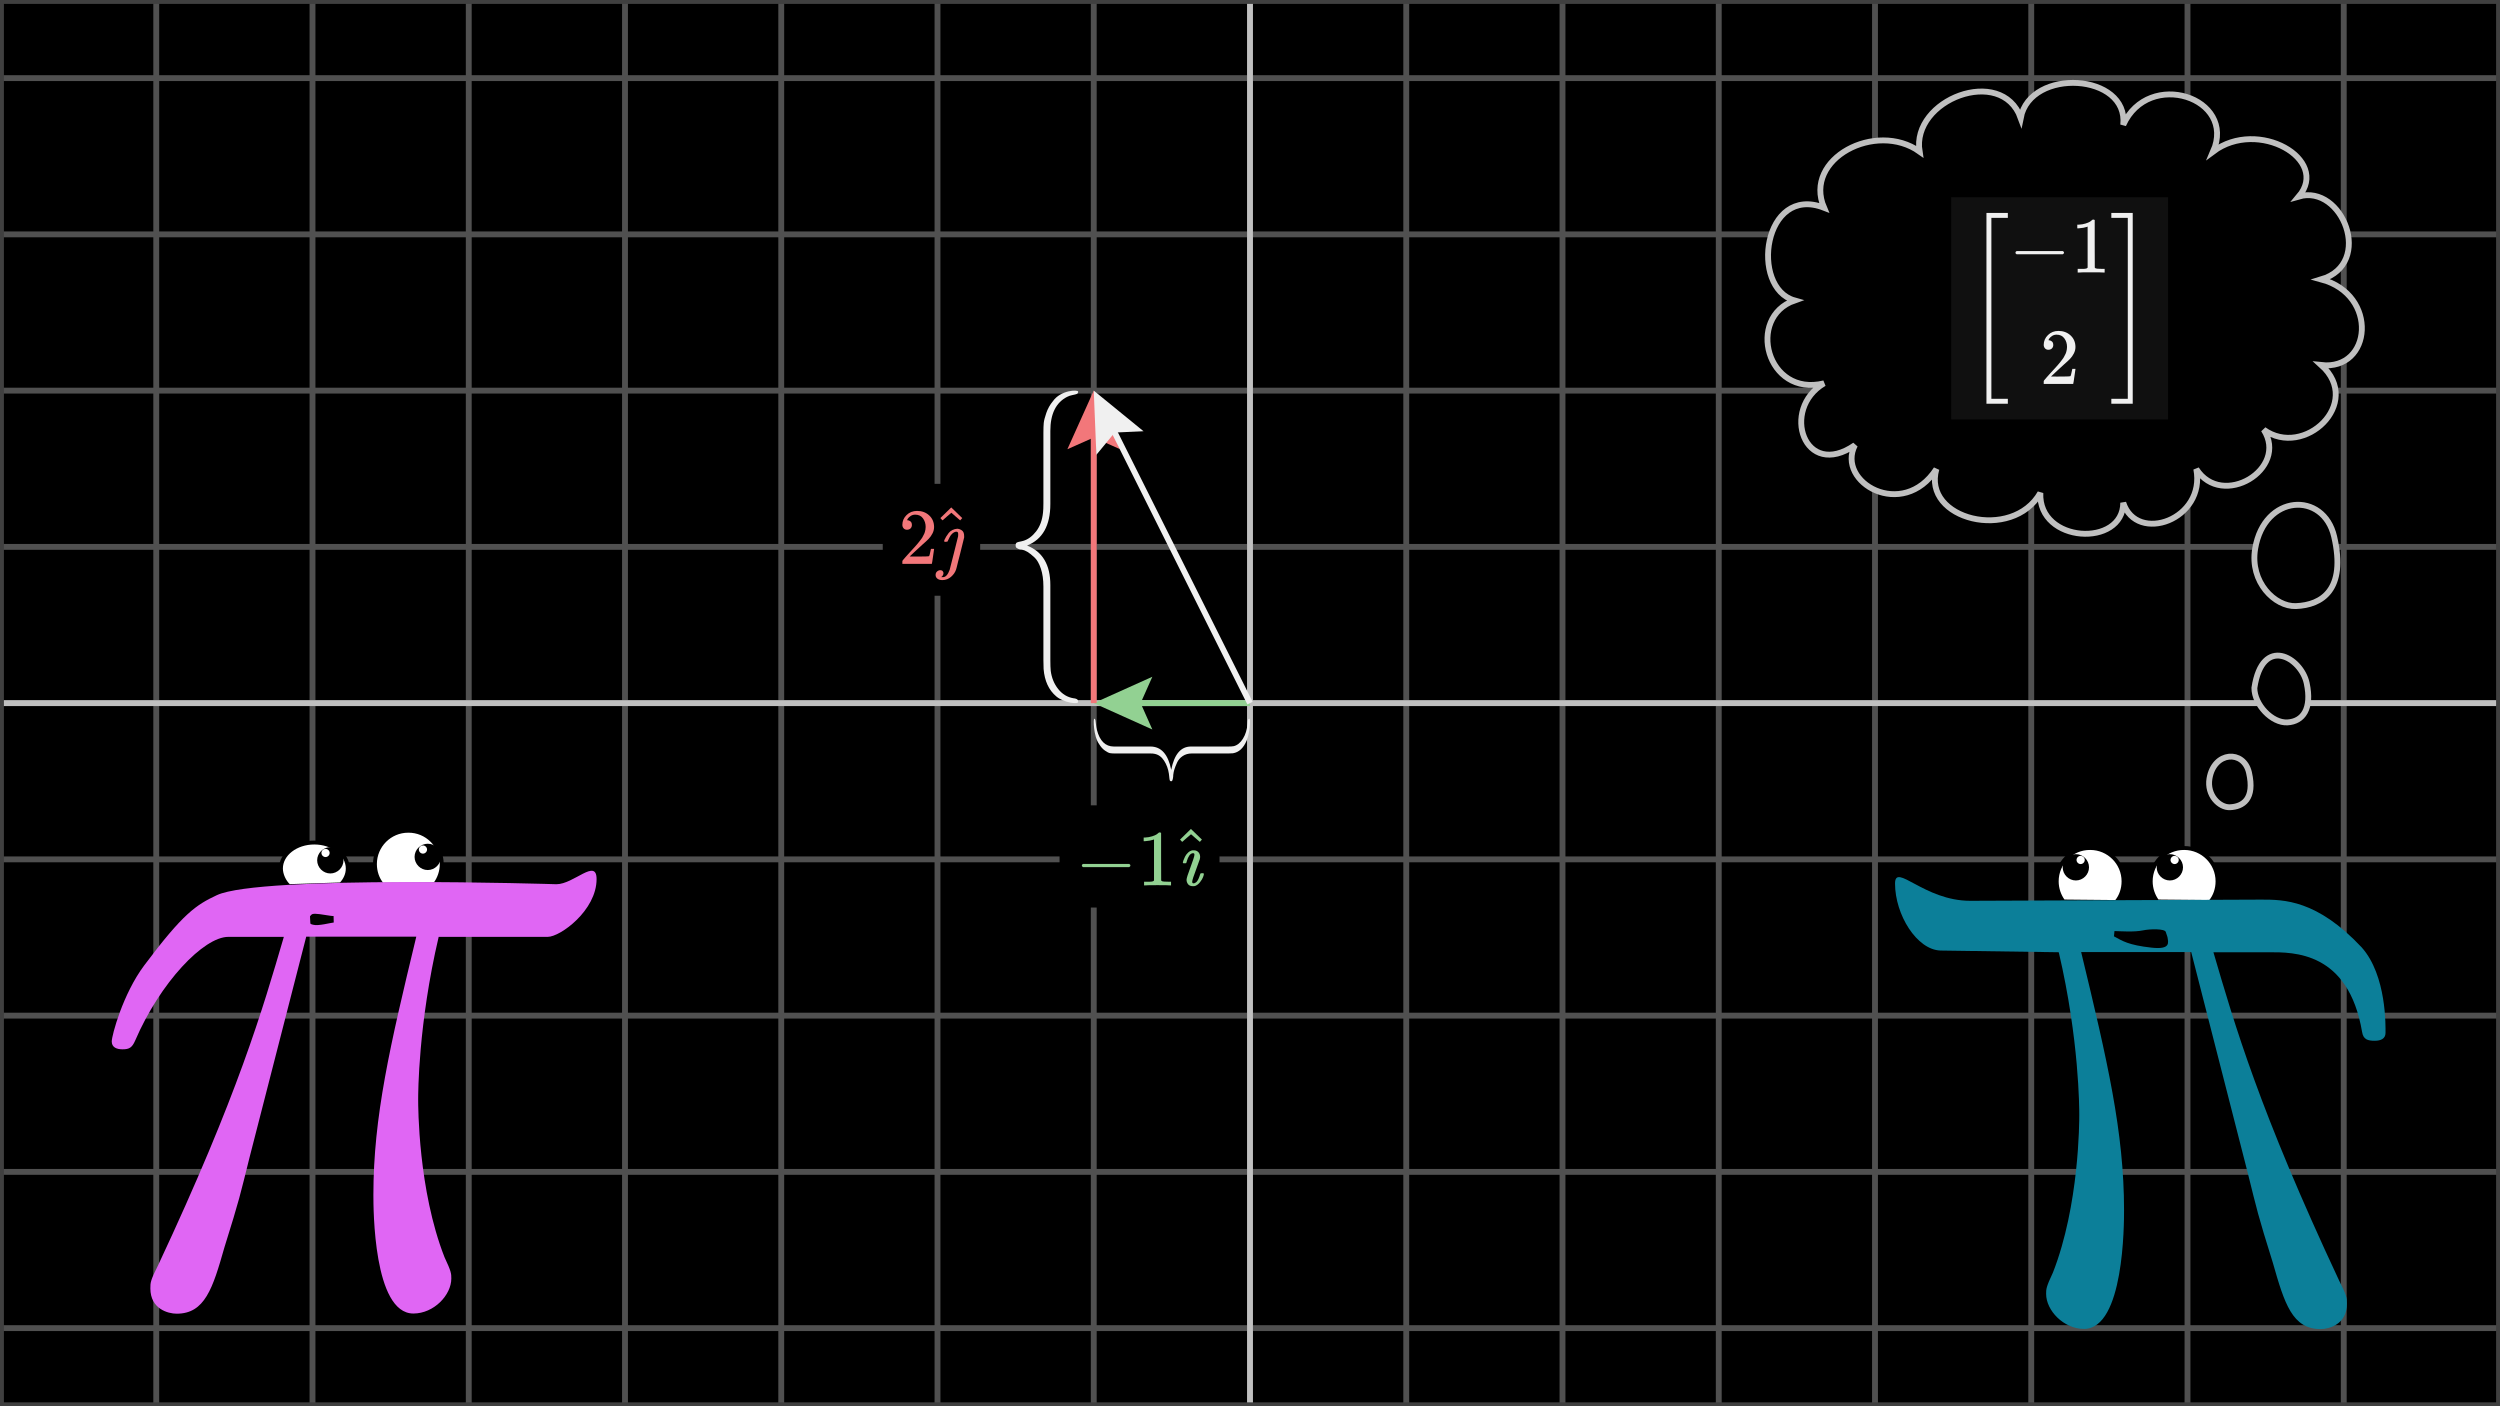 <svg width="640" height="360" viewBox="0 0 640 360" fill="none" xmlns="http://www.w3.org/2000/svg">
<rect x="0" y="0" width="640" height="360" fill="#333333" stroke="none"/>
<g clip-path="url(#clip0_1330_4076)">
<path d="M640 0H0V360H640V0Z" fill="black"/>
<g clip-path="url(#clip1_1330_4076)">
<path d="M0 20H640" stroke="#505050" stroke-width="1.5"/>
<path d="M0 60H640" stroke="#505050" stroke-width="1.5"/>
<path d="M0 100H640" stroke="#505050" stroke-width="1.5"/>
<path d="M0 140H640" stroke="#505050" stroke-width="1.5"/>
<path d="M0 180H640" stroke="#505050" stroke-width="1.5"/>
<path d="M0 220H640" stroke="#505050" stroke-width="1.5"/>
<path d="M0 260H640" stroke="#505050" stroke-width="1.5"/>
<path d="M0 300H640" stroke="#505050" stroke-width="1.5"/>
<path d="M0 340H640" stroke="#505050" stroke-width="1.5"/>
<path d="M0 0V360" stroke="#505050" stroke-width="1.5"/>
<path d="M40 0V360" stroke="#505050" stroke-width="1.5"/>
<path d="M80 0V360" stroke="#505050" stroke-width="1.5"/>
<path d="M120 0V360" stroke="#505050" stroke-width="1.5"/>
<path d="M160 0V360" stroke="#505050" stroke-width="1.5"/>
<path d="M200 0V360" stroke="#505050" stroke-width="1.5"/>
<path d="M240 0V360" stroke="#505050" stroke-width="1.5"/>
<path d="M280 0V360" stroke="#505050" stroke-width="1.5"/>
<path d="M320 0V360" stroke="#505050" stroke-width="1.5"/>
<path d="M360 0V360" stroke="#505050" stroke-width="1.5"/>
<path d="M400 0V360" stroke="#505050" stroke-width="1.5"/>
<path d="M440 0V360" stroke="#505050" stroke-width="1.5"/>
<path d="M480 0V360" stroke="#505050" stroke-width="1.5"/>
<path d="M520 0V360" stroke="#505050" stroke-width="1.5"/>
<path d="M560 0V360" stroke="#505050" stroke-width="1.5"/>
<path d="M600 0V360" stroke="#505050" stroke-width="1.5"/>
<path d="M640 0V360" stroke="#505050" stroke-width="1.5"/>
</g>
<path d="M0 180H640" stroke="#C0C0C0" stroke-width="1.5"/>
<path d="M320 0V360" stroke="#C0C0C0" stroke-width="1.5"/>
<path d="M640 0H0V360H640V0Z" stroke="#404040" stroke-width="2"/>
<path d="M295 186.75L280 180L295 173.25L292 180L295 186.75Z" fill="#92D192"/>
<path d="M320 180H284" stroke="#92D192" stroke-width="1.5"/>
<path d="M273.25 115L280 100L286.75 115L280 112L273.25 115Z" fill="#F2777A"/>
<path d="M280 180V104" stroke="#F2777A" stroke-width="1.5"/>
<path d="M280.671 116.435L280 100L292.746 110.398L285.367 110.733L280.671 116.435Z" fill="#F0F0F0"/>
<path d="M320 180L281.789 103.578" stroke="#F0F0F0" stroke-width="1.5"/>
<path d="M280.122 184C280.278 184 280.377 184.107 280.422 184.321C280.466 184.534 280.514 184.905 280.565 185.432C280.617 185.959 280.694 186.419 280.797 186.815C281.529 189.679 282.982 191.111 285.154 191.111H294.507C297.271 191.111 299.044 193.099 299.829 197.074C300.612 193.099 302.297 191.111 304.88 191.111H314.439C315.069 191.111 315.545 191.078 315.865 191.012C316.765 190.781 317.543 190.144 318.198 189.098C318.853 188.053 319.245 186.757 319.375 185.209C319.375 185.176 319.381 185.081 319.394 184.926C319.407 184.77 319.419 184.658 319.433 184.593C319.445 184.526 319.465 184.436 319.491 184.321C319.518 184.205 319.565 184.123 319.632 184.074C319.699 184.024 319.772 184 319.853 184C320.188 184 319.951 187.667 319.143 189.59C318.334 191.512 317.161 192.596 315.622 192.84C315.363 192.873 314.982 192.889 314.478 192.889H305.073C304.199 192.889 303.435 193.107 302.779 193.543C302.123 193.98 301.637 194.543 301.323 195.235C301.008 195.926 300.78 196.507 300.639 196.976C300.497 197.445 300.4 197.918 300.35 198.396C300.35 198.495 300.343 198.639 300.33 198.828C300.317 199.017 300.295 199.169 300.263 199.285C300.231 199.4 300.202 199.516 300.176 199.63C300.151 199.746 300.105 199.836 300.041 199.902C299.977 199.967 299.905 200.001 299.829 200.001C299.726 200.001 299.642 199.977 299.578 199.927C299.514 199.877 299.465 199.787 299.433 199.655C299.401 199.524 299.379 199.388 299.366 199.248C299.353 199.109 299.334 198.923 299.309 198.692C299.283 198.461 299.257 198.248 299.231 198.05C299.051 196.832 298.647 195.733 298.017 194.753C297.387 193.774 296.583 193.186 295.607 192.988C295.35 192.922 294.964 192.889 294.45 192.889H285.385C284.869 192.889 284.457 192.86 284.149 192.803C283.841 192.746 283.409 192.526 282.855 192.143C282.301 191.76 281.804 191.202 281.363 190.469C279.899 188.443 279.867 184 280.122 184Z" fill="#F0F0F0"/>
<path d="M276 100.243C276 100.555 275.893 100.754 275.679 100.843C275.466 100.931 275.095 101.027 274.568 101.13C274.041 101.234 273.581 101.387 273.185 101.593C270.321 103.058 268.889 105.963 268.889 110.307V129.014C268.889 134.541 266.901 138.087 262.926 139.657C266.901 141.223 268.889 144.593 268.889 149.759V168.878C268.889 170.137 268.922 171.089 268.988 171.73C269.219 173.53 269.856 175.085 270.902 176.395C271.947 177.706 273.243 178.49 274.791 178.749C274.824 178.749 274.919 178.762 275.074 178.787C275.23 178.813 275.342 178.838 275.407 178.865C275.474 178.89 275.564 178.93 275.679 178.982C275.795 179.035 275.877 179.13 275.926 179.263C275.976 179.397 276 179.543 276 179.706C276 180.375 272.333 179.901 270.41 178.285C268.488 176.667 267.404 174.321 267.16 171.243C267.127 170.726 267.111 169.963 267.111 168.955V150.146C267.111 148.398 266.893 146.869 266.457 145.557C266.02 144.246 265.457 143.274 264.765 142.645C264.074 142.015 263.493 141.559 263.024 141.277C262.555 140.994 262.082 140.799 261.604 140.699C261.505 140.699 261.361 140.685 261.172 140.659C260.983 140.634 260.831 140.589 260.715 140.525C260.6 140.461 260.484 140.403 260.37 140.351C260.254 140.301 260.164 140.21 260.098 140.081C260.033 139.953 259.999 139.81 259.999 139.657C259.999 139.451 260.023 139.283 260.073 139.155C260.123 139.027 260.213 138.93 260.345 138.866C260.476 138.802 260.612 138.757 260.752 138.731C260.891 138.706 261.077 138.667 261.308 138.617C261.539 138.565 261.752 138.514 261.95 138.462C263.168 138.102 264.267 137.293 265.247 136.034C266.226 134.773 266.814 133.166 267.012 131.213C267.078 130.699 267.111 129.927 267.111 128.899V110.77C267.111 109.738 267.14 108.914 267.197 108.297C267.254 107.681 267.474 106.818 267.857 105.71C268.24 104.602 268.798 103.607 269.531 102.726C271.557 99.798 276 99.734 276 100.243Z" fill="#F0F0F0"/>
<path d="M491.41 38.801C480.263 30.891 461.566 40.599 466.959 53.184C451.426 47.143 447.902 73.679 459.408 76.915C447.039 81.23 452.217 101.726 466.959 98.13C455.741 104.746 461.925 122.94 474.87 113.951C469.98 123.444 487.095 133.368 495.725 120.064C491.985 133.008 515.141 138.761 522.333 126.176C521.757 139.121 543.547 140.199 543.547 128.693C546.999 139.336 564.762 133.008 562.245 120.064C568.861 130.419 585.976 120.064 579.504 109.996C589.859 117.475 605.033 103.164 594.246 93.456C607.19 94.894 608.988 75.477 594.246 71.522C607.766 67.495 599.64 47.071 588.493 50.307C596.547 40.815 578.066 30.172 566.559 38.801C572.6 24.994 550.019 17.587 543.547 31.97C544.985 18.738 519.816 17.227 517.299 30.172C512.409 16.652 489.252 25.497 491.41 38.801Z" fill="black" stroke="#C0C0C0" stroke-width="1.5"/>
<path d="M590.511 174.879C589.108 168.33 579.168 162.476 577.121 176.118C577.121 180.398 581.623 185.17 585.599 184.936C589.575 184.702 591.914 181.428 590.511 174.879Z" fill="black" stroke="#C0C0C0" stroke-width="1.5"/>
<path d="M597.543 137.365C594.843 125.686 579.663 126.44 577.322 140.46C575.887 149.048 582.44 155.369 587.748 155.162C594.383 154.904 600.702 151.035 597.543 137.365Z" fill="black" stroke="#C0C0C0" stroke-width="1.5"/>
<path d="M575.737 197.757C574.387 191.918 566.797 192.295 565.626 199.305C564.909 203.599 568.185 206.759 570.839 206.656C574.157 206.527 577.316 204.592 575.737 197.757Z" fill="black" stroke="#C0C0C0" stroke-width="1.5"/>
<rect x="499.5" y="50.499" width="55.529" height="56.87" fill="#101010"/>
<g clip-path="url(#clip2_1330_4076)">
<path d="M508.531 103.359V54.51H514.009V55.772H509.794V102.097H514.009V103.359H508.531Z" fill="#F0F0F0"/>
<path d="M515.964 64.945C515.964 64.945 515.964 64.857 515.964 64.681C515.964 64.504 516.059 64.368 516.249 64.273H528.079C528.283 64.382 528.385 64.518 528.385 64.681C528.385 64.844 528.283 64.979 528.079 65.088H516.249C516.059 64.993 515.964 64.857 515.964 64.681V64.945Z" fill="#F0F0F0"/>
<path d="M534.432 58.002L534.168 58.103C533.978 58.171 533.706 58.239 533.353 58.307C533 58.375 532.607 58.422 532.172 58.45H531.785V57.513H532.172C532.81 57.486 533.401 57.384 533.944 57.208C534.487 57.031 534.867 56.868 535.084 56.719C535.301 56.57 535.491 56.42 535.654 56.271C535.681 56.23 535.763 56.21 535.899 56.21C536.021 56.21 536.136 56.251 536.245 56.332V62.42L536.265 68.529C536.36 68.624 536.442 68.685 536.509 68.712C536.577 68.74 536.74 68.767 536.998 68.794C537.256 68.821 537.677 68.835 538.261 68.835H538.79V69.771H538.566C538.281 69.731 537.202 69.71 535.328 69.71C533.482 69.71 532.417 69.731 532.131 69.771H531.887V68.835H532.417C532.715 68.835 532.973 68.835 533.19 68.835C533.407 68.835 533.577 68.828 533.699 68.814C533.822 68.801 533.93 68.78 534.025 68.753C534.12 68.726 534.174 68.712 534.188 68.712C534.202 68.712 534.242 68.678 534.31 68.611C534.378 68.543 534.419 68.516 534.432 68.529V58.002Z" fill="#F0F0F0"/>
<path d="M524.394 89.543C524.027 89.543 523.735 89.421 523.518 89.177C523.301 88.932 523.192 88.634 523.192 88.281C523.192 87.317 523.552 86.482 524.272 85.776C524.991 85.07 525.887 84.717 526.959 84.717C528.195 84.717 529.226 85.097 530.054 85.858C530.883 86.618 531.303 87.602 531.317 88.81C531.317 89.394 531.181 89.95 530.91 90.48C530.638 91.009 530.312 91.471 529.932 91.865C529.552 92.258 529.009 92.76 528.303 93.371C527.815 93.792 527.136 94.417 526.267 95.245L525.066 96.385L526.613 96.405C528.744 96.405 529.878 96.371 530.014 96.303C530.109 96.276 530.272 95.672 530.502 94.491V94.43H531.317V94.491C531.303 94.532 531.215 95.15 531.052 96.344C530.889 97.539 530.788 98.163 530.747 98.218V98.279H523.192V97.892V97.647C523.192 97.552 523.233 97.451 523.314 97.342C523.396 97.233 523.6 96.996 523.925 96.629C524.319 96.195 524.658 95.815 524.943 95.489C525.066 95.353 525.296 95.102 525.636 94.736C525.975 94.369 526.206 94.118 526.328 93.982C526.45 93.846 526.647 93.623 526.919 93.31C527.19 92.998 527.38 92.767 527.489 92.618C527.597 92.469 527.754 92.265 527.957 92.007C528.161 91.749 528.303 91.532 528.385 91.355C528.466 91.179 528.568 90.982 528.69 90.765C528.812 90.548 528.901 90.331 528.955 90.113C529.009 89.896 529.057 89.692 529.097 89.502C529.138 89.312 529.159 89.088 529.159 88.831C529.159 87.975 528.928 87.235 528.466 86.611C528.005 85.987 527.346 85.674 526.491 85.674C526.043 85.674 525.649 85.79 525.31 86.02C524.971 86.251 524.733 86.475 524.597 86.692C524.462 86.91 524.394 87.039 524.394 87.079C524.394 87.093 524.428 87.1 524.496 87.1C524.74 87.1 524.991 87.195 525.249 87.385C525.507 87.575 525.636 87.887 525.636 88.321C525.636 88.661 525.527 88.946 525.31 89.177C525.093 89.407 524.787 89.53 524.394 89.543Z" fill="#F0F0F0"/>
<path d="M540.5 55.772V54.51H545.978V103.359H540.5V102.097H544.715V55.772H540.5Z" fill="#F0F0F0"/>
</g>
<path d="M87.195 226.406L87.286 226.403L87.349 226.336C88.384 225.21 89.025 223.847 89.025 222.337C89.025 218.624 85.152 215.688 80.45 215.688C75.791 215.688 71.919 218.624 71.919 222.337C71.919 223.889 72.734 225.697 73.914 226.786L73.98 226.847L74.07 226.844L87.195 226.406Z" fill="white" stroke="black"/>
<path d="M111.252 226.363L111.361 226.362L111.425 226.274C112.459 224.881 113.088 223.085 113.088 221.2C113.088 216.487 109.272 212.624 104.511 212.669C99.797 212.669 95.981 216.486 95.981 221.2C95.981 223.126 96.608 225.016 97.782 226.416L97.849 226.495L97.952 226.494L111.252 226.363Z" fill="white" stroke="black"/>
<path d="M83.294 217.306C82.725 217.35 82.287 217.787 82.287 218.356C82.287 218.925 82.769 219.406 83.338 219.406C83.906 219.406 84.388 218.925 84.388 218.356C84.388 217.787 83.906 217.306 83.294 217.306L84.562 216.869C86.444 216.869 87.931 218.4 87.931 220.237C87.931 222.075 86.4 223.606 84.562 223.606C82.725 223.606 81.194 222.075 81.194 220.237C81.194 218.4 82.725 216.869 84.562 216.869" fill="black"/>
<path d="M108.231 216.431C107.662 216.475 107.225 216.912 107.225 217.481C107.225 218.05 107.706 218.531 108.275 218.531C108.844 218.531 109.325 218.05 109.325 217.481C109.325 216.912 108.844 216.431 108.275 216.431H108.231L109.5 215.994C111.381 215.994 112.869 217.525 112.869 219.362C112.869 221.2 111.337 222.731 109.5 222.731C107.662 222.731 106.131 221.2 106.131 219.362C106.131 217.525 107.662 215.994 109.5 215.994" fill="black"/>
<path d="M78.394 239.794H106.569C99.831 267.706 95.588 285.906 95.588 305.856C95.588 309.356 95.588 336.262 105.825 336.262C111.075 336.262 115.538 331.537 115.538 327.294C115.538 326.069 115.538 325.544 113.788 321.825C107.05 304.631 107.05 283.194 107.05 281.444C107.05 279.956 107.05 262.237 112.3 239.837H140.213C143.45 239.837 152.725 233.056 152.725 225.05C152.725 219.581 146.906 226.362 142.444 226.362C142.444 226.362 66.669 223.956 55.513 229.162C50.219 231.656 46.938 233.756 36.919 247.144C31.45 254.45 28.606 265.081 28.606 266.612C28.606 268.1 29.831 268.625 31.363 268.625C33.112 268.625 33.812 268.187 34.6 266.394C41.031 251.431 52.188 239.837 58.444 239.837H72.662C67.194 258.519 60.938 280.219 40.506 323.837C38.494 327.819 38.494 328.344 38.494 329.831C38.494 335.081 43 336.306 45.231 336.306C52.45 336.306 54.462 329.831 57.438 319.375C61.419 306.644 61.419 306.162 63.913 296.187L78.394 239.794Z" fill="#E066F4"/>
<path d="M79.444 236.25C79.444 236.556 79.531 236.556 80.144 236.731C81.412 237.125 84.737 236.206 85.438 236.162L85.394 234.5C84.65 234.544 81.894 233.931 80.756 233.931C79.969 233.931 79.794 233.975 79.356 234.587" fill="black"/>
<path d="M552.417 230.781L552.308 230.78L552.243 230.693C551.209 229.299 550.581 227.504 550.581 225.619C550.581 220.906 554.397 217.043 559.157 217.088C563.871 217.088 567.688 220.905 567.688 225.619C567.688 227.545 567.061 229.434 565.886 230.834L565.82 230.913L565.717 230.913L552.417 230.781Z" fill="white" stroke="black"/>
<path d="M528.354 230.781L528.246 230.78L528.18 230.693C527.147 229.299 526.519 227.504 526.519 225.619C526.519 220.906 530.334 217.043 535.095 217.088C539.809 217.088 543.625 220.905 543.625 225.619C543.625 227.545 542.998 229.434 541.824 230.834L541.757 230.913L541.654 230.913L528.354 230.781Z" fill="white" stroke="black"/>
<path d="M556.75 219.1C557.319 219.144 557.756 219.581 557.756 220.15C557.756 220.719 557.275 221.2 556.706 221.2C556.137 221.2 555.656 220.719 555.656 220.15C555.656 219.581 556.137 219.1 556.706 219.1H556.75L555.481 218.663C553.6 218.663 552.112 220.194 552.112 222.031C552.112 223.869 553.644 225.4 555.481 225.4C557.319 225.4 558.85 223.869 558.85 222.031C558.85 220.194 557.319 218.663 555.481 218.663" fill="black"/>
<path d="M532.687 219.1C533.256 219.144 533.694 219.581 533.694 220.15C533.694 220.719 533.212 221.2 532.644 221.2C532.075 221.2 531.594 220.719 531.594 220.15C531.594 219.581 532.075 219.1 532.644 219.1H532.687L531.419 218.663C529.537 218.663 528.05 220.194 528.05 222.031C528.05 223.869 529.581 225.4 531.419 225.4C533.256 225.4 534.787 223.869 534.787 222.031C534.787 220.194 533.256 218.663 531.419 218.663" fill="black"/>
<path d="M560.95 243.731H532.775C539.513 271.644 543.756 289.844 543.756 309.794C543.756 313.294 543.756 340.2 533.519 340.2C528.269 340.2 523.806 335.475 523.806 331.231C523.806 330.006 523.806 329.481 525.556 325.763C532.294 308.569 532.294 287.131 532.294 285.381C532.294 283.894 532.294 266.175 527.044 243.775L496.769 243.338C490.731 243.163 485.131 234.194 485.131 226.188C485.131 220.719 492.525 230.606 504.381 230.606L578.888 230.3C584.619 230.3 593.106 230.3 604.569 242.506C611.044 249.725 610.694 262.938 610.694 264.425C610.694 265.913 609.469 266.438 607.937 266.438C606.187 266.438 605.006 266.131 604.7 264.206C601.2 243.513 587.113 243.775 580.856 243.775H566.638C572.106 262.456 578.363 284.156 598.794 327.775C600.806 331.756 600.806 332.281 600.806 333.769C600.806 339.019 596.3 340.244 594.069 340.244C586.85 340.244 584.837 333.769 581.862 323.313C577.881 310.581 577.881 310.1 575.388 300.125L560.95 243.731Z" fill="#0C7F99"/>
<path d="M554.869 239.881C555.087 241.281 555.787 243.162 550.756 242.594C544.85 241.937 543.362 240.887 541.175 239.706L541.306 238.35C542.925 238.394 546.337 238.656 548.612 238.175C550.45 237.781 554.212 237.737 554.431 238.569" fill="black"/>
<rect x="225.985" y="123.863" width="24.938" height="28.646" fill="black"/>
<g clip-path="url(#clip3_1330_4076)">
<path d="M232.204 135.62C231.838 135.62 231.546 135.498 231.329 135.254C231.112 135.01 231.003 134.711 231.003 134.358C231.003 133.395 231.363 132.56 232.082 131.854C232.801 131.148 233.697 130.795 234.769 130.795C236.004 130.795 237.036 131.175 237.864 131.936C238.692 132.696 239.112 133.68 239.126 134.887C239.126 135.471 238.99 136.028 238.719 136.557C238.447 137.086 238.122 137.548 237.742 137.941C237.362 138.335 236.819 138.837 236.113 139.448C235.624 139.868 234.946 140.493 234.077 141.321L232.876 142.461L234.423 142.481C236.554 142.481 237.687 142.447 237.823 142.379C237.918 142.352 238.081 141.748 238.312 140.567V140.506H239.126V140.567C239.112 140.608 239.024 141.226 238.861 142.42C238.698 143.614 238.597 144.239 238.556 144.293V144.354H231.003V143.967V143.723C231.003 143.628 231.044 143.526 231.125 143.418C231.207 143.309 231.41 143.071 231.736 142.705C232.13 142.271 232.469 141.891 232.754 141.565C232.876 141.429 233.107 141.178 233.446 140.812C233.785 140.445 234.016 140.194 234.138 140.058C234.26 139.923 234.457 139.699 234.729 139.387C235 139.074 235.19 138.844 235.299 138.694C235.407 138.545 235.563 138.342 235.767 138.084C235.97 137.826 236.113 137.609 236.194 137.432C236.276 137.256 236.378 137.059 236.5 136.842C236.622 136.625 236.71 136.408 236.764 136.19C236.819 135.973 236.866 135.77 236.907 135.58C236.948 135.39 236.968 135.166 236.968 134.908C236.968 134.053 236.737 133.313 236.276 132.689C235.814 132.064 235.156 131.752 234.301 131.752C233.853 131.752 233.46 131.868 233.12 132.098C232.781 132.329 232.543 132.553 232.408 132.77C232.272 132.987 232.204 133.116 232.204 133.157C232.204 133.171 232.238 133.177 232.306 133.177C232.55 133.177 232.801 133.272 233.059 133.462C233.317 133.652 233.446 133.965 233.446 134.399C233.446 134.738 233.337 135.023 233.12 135.254C232.903 135.485 232.598 135.607 232.204 135.62Z" fill="#F2777A"/>
<path d="M241.691 138.572C241.691 138.572 241.691 138.552 241.691 138.511C241.691 138.47 241.732 138.348 241.813 138.145C241.895 137.941 242.03 137.683 242.22 137.371C242.41 137.059 242.628 136.747 242.872 136.435C243.116 136.123 243.435 135.871 243.829 135.681C244.222 135.491 244.629 135.383 245.05 135.356C245.498 135.383 245.905 135.532 246.272 135.804C246.638 136.075 246.821 136.55 246.821 137.229V137.595L245.824 141.626C245.674 142.196 245.505 142.854 245.315 143.601C245.125 144.347 244.989 144.904 244.908 145.27C244.826 145.637 244.772 145.827 244.745 145.84C244.514 146.519 244.087 147.13 243.462 147.672C242.838 148.215 242.105 148.494 241.264 148.507C240.639 148.507 240.171 148.351 239.859 148.039C239.628 147.808 239.513 147.53 239.513 147.204C239.513 146.824 239.635 146.526 239.879 146.308C240.124 146.091 240.402 145.976 240.714 145.962C240.999 145.962 241.202 146.044 241.325 146.207C241.447 146.369 241.515 146.526 241.528 146.675C241.528 147.109 241.338 147.462 240.958 147.733L241.06 147.754H241.365H241.386C242.091 147.754 242.668 147.123 243.116 145.861C243.157 145.738 243.517 144.327 244.195 141.626C244.874 138.925 245.233 137.48 245.274 137.29C245.288 137.208 245.294 137.052 245.294 136.821C245.294 136.659 245.288 136.536 245.274 136.455C245.261 136.374 245.22 136.299 245.152 136.231C245.084 136.163 244.982 136.123 244.847 136.109C244.494 136.109 244.12 136.292 243.727 136.659C243.483 136.903 243.279 137.181 243.116 137.493C242.953 137.805 242.824 138.07 242.729 138.287C242.634 138.504 242.573 138.627 242.546 138.654C242.519 138.681 242.39 138.694 242.159 138.694H241.813C241.732 138.613 241.691 138.552 241.691 138.511V138.572Z" fill="#F2777A"/>
<path d="M240.734 132.628L243.523 129.9L243.686 130.063C245.451 131.745 246.333 132.6 246.333 132.628L245.803 133.218C245.776 133.204 245.383 132.865 244.623 132.2L243.544 131.264L242.424 132.22C242.248 132.37 242.071 132.526 241.895 132.689C241.718 132.852 241.576 132.981 241.467 133.076L241.304 133.198C241.277 133.225 241.175 133.13 240.999 132.913L240.734 132.628Z" fill="#F2777A"/>
</g>
<rect x="271.248" y="206.168" width="40.949" height="26.162" fill="black"/>
<g clip-path="url(#clip4_1330_4076)">
<path d="M276.961 221.835C276.961 221.835 276.961 221.747 276.961 221.571C276.961 221.394 277.056 221.258 277.246 221.163H289.076C289.279 221.272 289.381 221.408 289.381 221.571C289.381 221.733 289.279 221.869 289.076 221.978H277.246C277.056 221.883 276.961 221.747 276.961 221.571V221.835Z" fill="#92D192"/>
<path d="M295.428 214.892L295.164 214.994C294.974 215.062 294.702 215.13 294.349 215.198C293.996 215.266 293.603 215.313 293.168 215.34H292.781V214.404H293.168C293.806 214.376 294.397 214.275 294.94 214.098C295.483 213.922 295.863 213.759 296.08 213.609C296.297 213.46 296.487 213.311 296.65 213.162C296.677 213.121 296.759 213.1 296.894 213.1C297.017 213.1 297.132 213.141 297.241 213.223V219.311L297.261 225.419C297.356 225.514 297.437 225.575 297.505 225.602C297.573 225.629 297.736 225.656 297.994 225.684C298.252 225.711 298.673 225.724 299.256 225.724H299.786V226.661H299.562C299.277 226.62 298.198 226.6 296.324 226.6C294.478 226.6 293.413 226.62 293.128 226.661H292.883V225.724H293.413C293.711 225.724 293.969 225.724 294.186 225.724C294.404 225.724 294.573 225.717 294.695 225.704C294.818 225.69 294.926 225.67 295.021 225.643C295.116 225.616 295.171 225.602 295.184 225.602C295.198 225.602 295.238 225.568 295.306 225.5C295.374 225.432 295.415 225.405 295.428 225.419V214.892Z" fill="#92D192"/>
<path d="M302.799 220.817C302.799 220.749 302.847 220.573 302.942 220.288C303.037 220.003 303.179 219.67 303.369 219.29C303.559 218.91 303.824 218.564 304.163 218.252C304.503 217.94 304.869 217.75 305.263 217.682H305.629C306.091 217.682 306.471 217.831 306.769 218.13C307.068 218.428 307.224 218.849 307.238 219.392C307.224 219.65 307.197 219.833 307.156 219.942C307.116 220.05 306.817 220.878 306.26 222.426C305.555 224.272 305.202 225.371 305.202 225.724C305.202 225.996 305.31 226.132 305.527 226.132C305.785 226.132 306.043 226.016 306.301 225.785C306.654 225.405 306.96 224.774 307.217 223.892C307.258 223.729 307.292 223.634 307.319 223.607C307.346 223.58 307.441 223.559 307.604 223.546H307.726C307.862 223.546 307.95 223.546 307.991 223.546C308.032 223.546 308.079 223.566 308.134 223.607C308.188 223.647 308.208 223.695 308.195 223.749C308.195 223.885 308.127 224.143 307.991 224.523C307.855 224.903 307.597 225.337 307.217 225.826C306.837 226.315 306.403 226.647 305.914 226.824C305.806 226.851 305.643 226.865 305.426 226.865C304.828 226.865 304.401 226.695 304.143 226.355C303.885 226.016 303.756 225.636 303.756 225.215C303.756 224.849 304.089 223.79 304.754 222.039C305.419 220.288 305.758 219.222 305.772 218.842C305.772 218.679 305.751 218.571 305.711 218.516C305.67 218.462 305.568 218.428 305.405 218.415C305.025 218.442 304.706 218.652 304.448 219.046C304.19 219.44 304 219.86 303.878 220.308C303.756 220.756 303.675 220.98 303.634 220.98C303.62 220.994 303.491 221.001 303.247 221.001H302.921C302.84 220.919 302.799 220.858 302.799 220.817Z" fill="#92D192"/>
<path d="M302.091 214.933L304.88 212.205L305.043 212.367C306.807 214.051 307.69 214.906 307.69 214.933L307.16 215.523C307.133 215.51 306.74 215.171 305.979 214.505L304.9 213.569L303.78 214.526C303.604 214.675 303.428 214.831 303.251 214.994C303.075 215.157 302.932 215.286 302.824 215.381L302.661 215.503C302.633 215.53 302.532 215.435 302.355 215.218L302.091 214.933Z" fill="#92D192"/>
</g>
</g>
<defs>
<clipPath id="clip0_1330_4076">
<rect width="640" height="360" fill="white"/>
</clipPath>
<clipPath id="clip1_1330_4076">
<rect width="640" height="360" fill="white"/>
</clipPath>
<clipPath id="clip2_1330_4076">
<rect width="47.529" height="48.87" fill="white" transform="translate(503.5 54.499)"/>
</clipPath>
<clipPath id="clip3_1330_4076">
<rect width="16.938" height="20.646" fill="white" transform="translate(229.985 127.863)"/>
</clipPath>
<clipPath id="clip4_1330_4076">
<rect width="32.949" height="18.162" fill="white" transform="translate(275.248 210.168)"/>
</clipPath>
</defs>
</svg>
